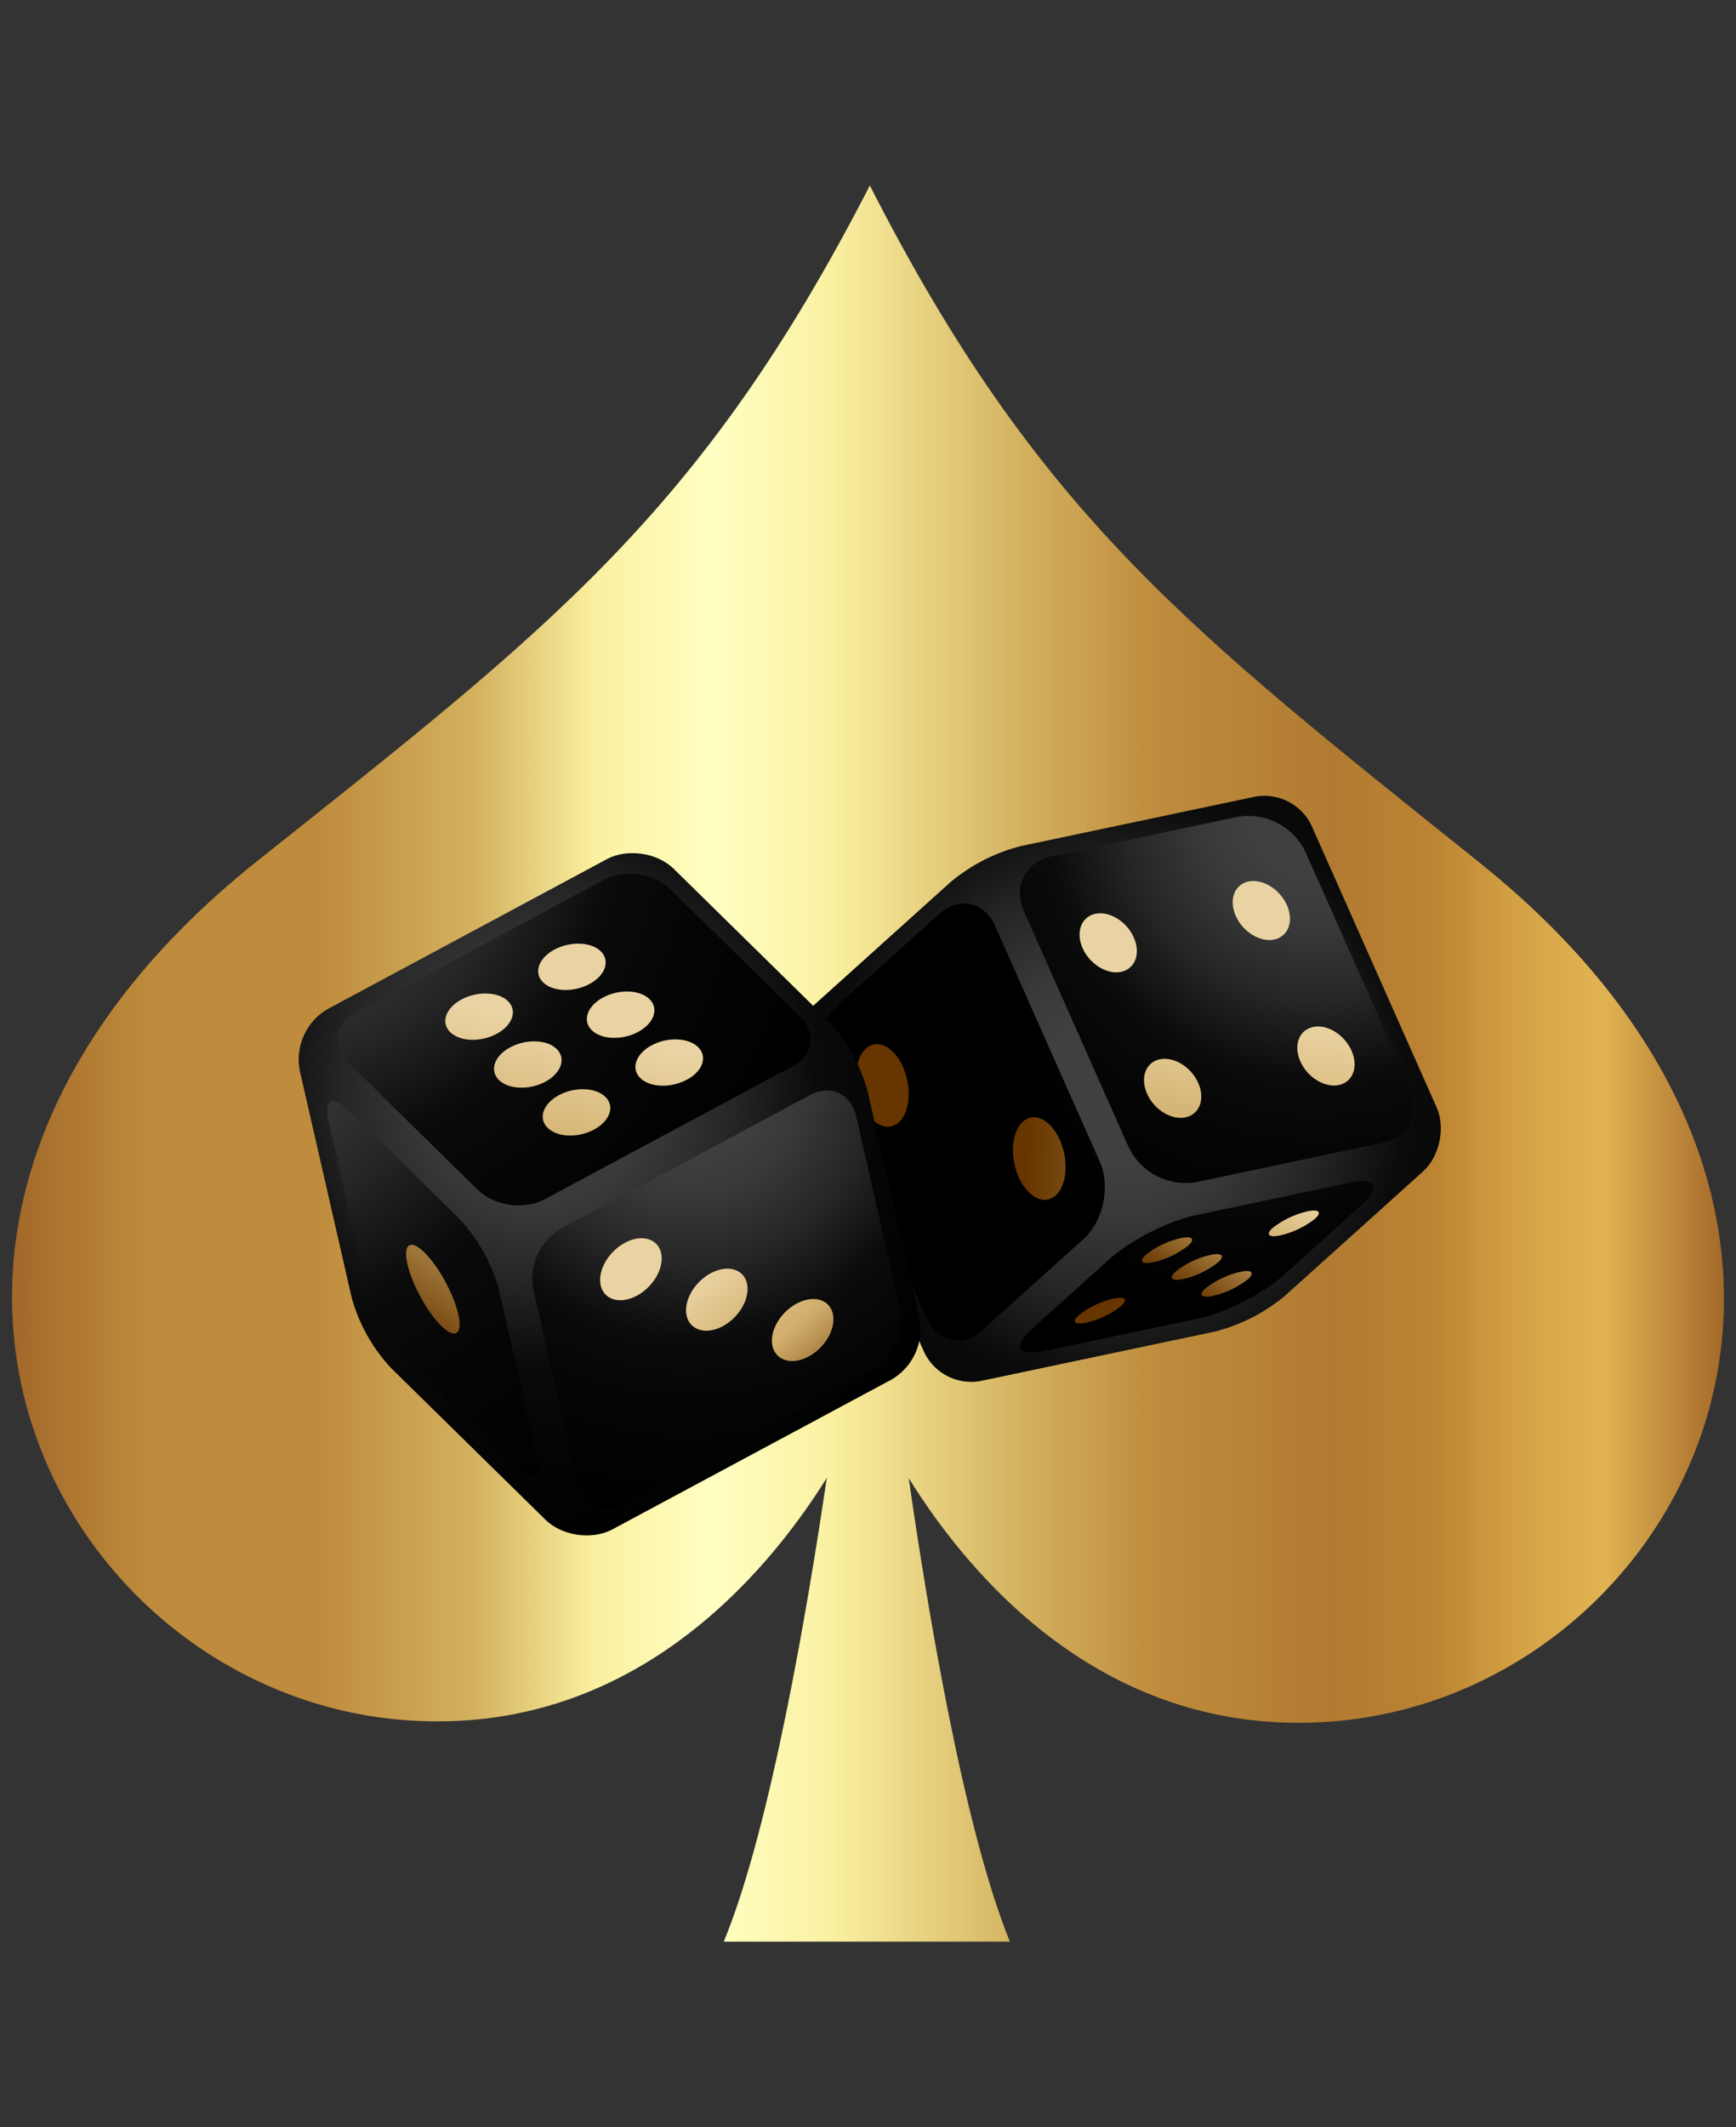 <svg width="49" height="60" viewBox="0 0 49 60" fill="none" xmlns="http://www.w3.org/2000/svg">
<rect x="0" y="0" width="49" height="60" fill="#333333" stroke="none"/>
<path d="M41.762 24.332C33.566 17.767 29.281 14.506 24.552 5.232C19.795 14.492 15.497 17.738 7.277 24.274C-5.562 34.491 1.528 47.867 11.549 48.528C17.794 48.938 21.588 44.484 23.337 41.687C22.806 45.282 21.749 51.571 20.429 54.768H28.505C27.197 51.563 26.163 45.282 25.649 41.691C27.387 44.492 31.166 48.96 37.411 48.571C47.434 47.945 54.57 34.595 41.762 24.332Z" fill="url(#paint0_linear_46_43)"/>
<path d="M37.014 23.275C36.874 22.989 36.645 22.755 36.362 22.61C36.078 22.465 35.755 22.415 35.441 22.468L28.81 23.866C28.091 24.05 27.421 24.391 26.849 24.864L22.936 28.385C22.47 28.804 22.297 29.615 22.552 30.188L26.09 38.151C26.23 38.438 26.459 38.671 26.742 38.816C27.026 38.961 27.349 39.011 27.663 38.957L34.292 37.559C35.012 37.376 35.682 37.035 36.255 36.562L40.167 33.042C40.633 32.622 40.806 31.81 40.551 31.238L37.014 23.275Z" fill="url(#paint1_radial_46_43)"/>
<path d="M28.897 25.696C28.589 25.001 28.944 24.306 29.687 24.149L34.931 23.042C35.312 22.975 35.705 23.035 36.05 23.211C36.395 23.387 36.673 23.67 36.842 24.019L39.806 30.69C40.114 31.383 39.759 32.08 39.016 32.236L33.772 33.343C33.391 33.409 32.998 33.35 32.653 33.174C32.308 32.998 32.03 32.714 31.861 32.366L28.897 25.696Z" fill="url(#paint2_radial_46_43)"/>
<path d="M36.324 25.53C36.123 25.078 35.638 24.78 35.238 24.864C34.839 24.948 34.679 25.382 34.881 25.835C35.082 26.288 35.568 26.585 35.966 26.501C36.365 26.417 36.525 25.982 36.324 25.53Z" fill="url(#paint3_linear_46_43)"/>
<path d="M32.002 26.442C31.801 25.989 31.316 25.691 30.916 25.775C30.516 25.859 30.357 26.3 30.558 26.747C30.76 27.193 31.244 27.497 31.644 27.413C32.043 27.328 32.203 26.894 32.002 26.442Z" fill="url(#paint4_linear_46_43)"/>
<path d="M38.148 29.634C37.946 29.182 37.461 28.883 37.062 28.968C36.664 29.053 36.503 29.486 36.703 29.939C36.904 30.392 37.392 30.689 37.79 30.605C38.189 30.521 38.349 30.087 38.148 29.634Z" fill="url(#paint5_linear_46_43)"/>
<path d="M33.821 30.546C33.62 30.093 33.134 29.796 32.736 29.879C32.337 29.963 32.176 30.398 32.377 30.851C32.578 31.304 33.064 31.601 33.462 31.517C33.861 31.433 34.023 30.998 33.821 30.546Z" fill="url(#paint6_linear_46_43)"/>
<path d="M31.343 35.492C31.907 34.984 32.976 34.443 33.719 34.283L38.097 33.359C38.841 33.203 38.987 33.49 38.422 33.998L36.22 35.979C35.656 36.487 34.587 37.028 33.843 37.188L29.465 38.112C28.723 38.268 28.576 37.98 29.14 37.473L31.343 35.492Z" fill="url(#paint7_radial_46_43)"/>
<path d="M34.379 35.609C34.589 35.421 34.49 35.326 34.16 35.399C33.804 35.481 33.471 35.64 33.184 35.866C32.974 36.054 33.074 36.149 33.404 36.076C33.76 35.994 34.093 35.835 34.379 35.609Z" fill="url(#paint8_linear_46_43)"/>
<path d="M37.116 34.379C37.325 34.191 37.227 34.096 36.896 34.169C36.541 34.251 36.208 34.41 35.921 34.636C35.711 34.824 35.816 34.919 36.14 34.846C36.496 34.764 36.829 34.604 37.116 34.379Z" fill="url(#paint9_linear_46_43)"/>
<path d="M33.538 35.135C33.748 34.947 33.649 34.851 33.319 34.925C32.963 35.007 32.63 35.166 32.342 35.391C32.133 35.579 32.231 35.675 32.562 35.601C32.918 35.52 33.251 35.361 33.538 35.135Z" fill="url(#paint10_linear_46_43)"/>
<path d="M35.22 36.085C35.43 35.897 35.332 35.801 35.001 35.876C34.645 35.957 34.312 36.116 34.025 36.341C33.815 36.53 33.92 36.626 34.244 36.551C34.6 36.469 34.933 36.31 35.22 36.085Z" fill="url(#paint11_linear_46_43)"/>
<path d="M31.642 36.84C31.852 36.652 31.753 36.556 31.423 36.631C31.067 36.712 30.734 36.872 30.447 37.097C30.238 37.285 30.336 37.382 30.667 37.307C31.022 37.226 31.355 37.067 31.642 36.842" fill="url(#paint12_linear_46_43)"/>
<path d="M23.197 30.525C22.888 29.832 23.092 28.847 23.661 28.341L26.503 25.784C27.068 25.276 27.782 25.428 28.089 26.122L31.043 32.769C31.351 33.462 31.148 34.447 30.578 34.954L27.736 37.511C27.172 38.018 26.457 37.866 26.15 37.172L23.197 30.525Z" fill="url(#paint13_radial_46_43)"/>
<path d="M24.166 30.272C24.128 30.887 24.428 31.539 24.837 31.73C25.246 31.92 25.607 31.576 25.646 30.961C25.684 30.345 25.382 29.693 24.974 29.503C24.567 29.313 24.204 29.657 24.166 30.272Z" fill="url(#paint14_linear_46_43)"/>
<path d="M28.594 32.334C28.556 32.949 28.856 33.601 29.265 33.791C29.674 33.982 30.036 33.638 30.074 33.023C30.112 32.407 29.812 31.755 29.403 31.565C28.994 31.375 28.632 31.719 28.594 32.334Z" fill="url(#paint15_linear_46_43)"/>
<path d="M24.487 30.774C24.283 30.033 23.903 29.352 23.379 28.79L19.014 24.504C18.549 24.048 17.7 23.926 17.126 24.235L9.237 28.468C8.947 28.639 8.717 28.896 8.578 29.202C8.438 29.509 8.396 29.85 8.457 30.181L9.926 36.6C10.13 37.341 10.51 38.022 11.034 38.584L15.399 42.869C15.863 43.325 16.713 43.447 17.286 43.139L25.176 38.906C25.466 38.734 25.696 38.478 25.835 38.171C25.975 37.865 26.016 37.523 25.955 37.192L24.487 30.774Z" fill="url(#paint16_radial_46_43)"/>
<path d="M9.828 29.97C9.364 29.514 9.453 28.889 10.026 28.581L17.04 24.817C17.614 24.508 18.463 24.63 18.928 25.086L22.584 28.677C23.049 29.134 22.959 29.759 22.386 30.066L15.371 33.83C14.798 34.139 13.948 34.017 13.483 33.561L9.828 29.97Z" fill="url(#paint17_radial_46_43)"/>
<path d="M19.387 30.456C19.837 30.215 19.981 29.802 19.702 29.533C19.423 29.265 18.842 29.244 18.393 29.485C17.944 29.726 17.799 30.14 18.072 30.408C18.345 30.677 18.931 30.698 19.382 30.456" fill="url(#paint18_linear_46_43)"/>
<path d="M18.012 29.106C18.462 28.865 18.606 28.452 18.333 28.183C18.061 27.915 17.473 27.894 17.023 28.135C16.573 28.376 16.43 28.79 16.702 29.058C16.975 29.327 17.562 29.348 18.012 29.106Z" fill="url(#paint19_linear_46_43)"/>
<path d="M16.637 27.756C17.087 27.515 17.231 27.102 16.958 26.834C16.686 26.565 16.098 26.543 15.648 26.785C15.198 27.028 15.055 27.44 15.329 27.708C15.602 27.977 16.188 27.998 16.637 27.756Z" fill="url(#paint20_linear_46_43)"/>
<path d="M16.766 31.863C17.217 31.62 17.361 31.207 17.087 30.939C16.814 30.67 16.228 30.649 15.777 30.89C15.326 31.132 15.184 31.546 15.457 31.813C15.731 32.081 16.316 32.104 16.766 31.863Z" fill="url(#paint21_linear_46_43)"/>
<path d="M15.392 30.513C15.842 30.271 15.986 29.857 15.713 29.589C15.441 29.32 14.853 29.299 14.402 29.541C13.951 29.782 13.81 30.196 14.082 30.464C14.355 30.731 14.943 30.754 15.392 30.513Z" fill="url(#paint22_linear_46_43)"/>
<path d="M14.017 29.162C14.467 28.921 14.612 28.508 14.338 28.239C14.065 27.971 13.478 27.95 13.028 28.191C12.578 28.432 12.434 28.845 12.707 29.114C12.981 29.382 13.567 29.404 14.017 29.162Z" fill="url(#paint23_linear_46_43)"/>
<path d="M11.462 38.342C10.939 37.78 10.559 37.099 10.354 36.359L9.279 31.653C9.133 31.017 9.394 30.872 9.86 31.328L12.972 34.384C13.495 34.947 13.876 35.627 14.08 36.367L15.152 41.074C15.297 41.709 15.036 41.855 14.571 41.399L11.462 38.342Z" fill="url(#paint24_radial_46_43)"/>
<path d="M12.935 37.068C12.804 36.496 12.377 35.718 11.98 35.329C11.584 34.94 11.369 35.087 11.5 35.658C11.631 36.23 12.057 37.008 12.454 37.397C12.85 37.786 13.065 37.639 12.935 37.068Z" fill="url(#paint25_linear_46_43)"/>
<path d="M15.053 36.373C14.992 36.042 15.034 35.7 15.173 35.393C15.312 35.087 15.542 34.831 15.832 34.659L22.859 30.89C23.433 30.582 24.021 30.849 24.166 31.484L25.415 36.945C25.476 37.276 25.434 37.618 25.294 37.925C25.155 38.231 24.924 38.488 24.635 38.659L17.608 42.429C17.034 42.736 16.445 42.468 16.3 41.834L15.053 36.373Z" fill="url(#paint26_radial_46_43)"/>
<path d="M17.11 35.555C17.396 35.091 17.94 34.826 18.326 34.962C18.712 35.098 18.791 35.584 18.505 36.047C18.219 36.511 17.675 36.776 17.29 36.64C16.904 36.504 16.824 36.018 17.11 35.555Z" fill="url(#paint27_linear_46_43)"/>
<path d="M19.534 36.413C19.82 35.949 20.364 35.684 20.75 35.82C21.136 35.956 21.215 36.442 20.93 36.906C20.645 37.369 20.099 37.64 19.715 37.498C19.33 37.356 19.249 36.876 19.534 36.413Z" fill="url(#paint28_linear_46_43)"/>
<path d="M21.958 37.268C22.244 36.805 22.789 36.541 23.174 36.676C23.558 36.811 23.64 37.298 23.354 37.761C23.068 38.225 22.524 38.495 22.138 38.354C21.753 38.212 21.673 37.732 21.958 37.268Z" fill="url(#paint29_linear_46_43)"/>
<defs>
<linearGradient id="paint0_linear_46_43" x1="0.34" y1="30.003" x2="48.66" y2="30.003" gradientUnits="userSpaceOnUse">
<stop stop-color="#A2682A"/>
<stop offset="0.08" stop-color="#BE8C3C"/>
<stop offset="0.18" stop-color="#BE8C3C"/>
<stop offset="0.27" stop-color="#D3B15F"/>
<stop offset="0.34" stop-color="#FAF0A0"/>
<stop offset="0.41" stop-color="#FFFFC2"/>
<stop offset="0.48" stop-color="#FAF0A0"/>
<stop offset="0.59" stop-color="#D3B15F"/>
<stop offset="0.67" stop-color="#BE8C3C"/>
<stop offset="0.77" stop-color="#B17B32"/>
<stop offset="0.83" stop-color="#BB8332"/>
<stop offset="0.88" stop-color="#D4A245"/>
<stop offset="0.93" stop-color="#E1B453"/>
<stop offset="1" stop-color="#A4692A"/>
</linearGradient>
<radialGradient id="paint1_radial_46_43" cx="0" cy="0" r="1" gradientUnits="userSpaceOnUse" gradientTransform="translate(31.55 30.713) scale(14.891 14.891)">
<stop offset="0.14" stop-color="#404040"/>
<stop offset="0.24" stop-color="#393939"/>
<stop offset="0.39" stop-color="#262626"/>
<stop offset="0.55" stop-color="#0B0B0B"/>
<stop offset="0.69" stop-color="#050505"/>
<stop offset="0.94"/>
</radialGradient>
<radialGradient id="paint2_radial_46_43" cx="0" cy="0" r="1" gradientUnits="userSpaceOnUse" gradientTransform="translate(37.211 22.764) scale(13.97 13.97)">
<stop offset="0.14" stop-color="#404040"/>
<stop offset="0.24" stop-color="#393939"/>
<stop offset="0.39" stop-color="#262626"/>
<stop offset="0.55" stop-color="#0B0B0B"/>
<stop offset="0.69" stop-color="#050505"/>
<stop offset="0.94"/>
</radialGradient>
<linearGradient id="paint3_linear_46_43" x1="34.193" y1="37.033" x2="35.649" y2="25.3" gradientUnits="userSpaceOnUse">
<stop stop-color="#663500"/>
<stop offset="0.08" stop-color="#764710"/>
<stop offset="0.24" stop-color="#9E7538"/>
<stop offset="0.41" stop-color="#D0AD6A"/>
<stop offset="0.5" stop-color="#D8B97C"/>
<stop offset="0.72" stop-color="#EAD3A2"/>
</linearGradient>
<linearGradient id="paint4_linear_46_43" x1="30.047" y1="36.517" x2="31.504" y2="24.785" gradientUnits="userSpaceOnUse">
<stop stop-color="#663500"/>
<stop offset="0.08" stop-color="#764710"/>
<stop offset="0.24" stop-color="#9E7538"/>
<stop offset="0.41" stop-color="#D0AD6A"/>
<stop offset="0.5" stop-color="#D8B97C"/>
<stop offset="0.72" stop-color="#EAD3A2"/>
</linearGradient>
<linearGradient id="paint5_linear_46_43" x1="36.49" y1="37.318" x2="37.947" y2="25.585" gradientUnits="userSpaceOnUse">
<stop stop-color="#663500"/>
<stop offset="0.08" stop-color="#764710"/>
<stop offset="0.24" stop-color="#9E7538"/>
<stop offset="0.41" stop-color="#D0AD6A"/>
<stop offset="0.5" stop-color="#D8B97C"/>
<stop offset="0.72" stop-color="#EAD3A2"/>
</linearGradient>
<linearGradient id="paint6_linear_46_43" x1="32.346" y1="36.804" x2="33.802" y2="25.07" gradientUnits="userSpaceOnUse">
<stop stop-color="#663500"/>
<stop offset="0.08" stop-color="#764710"/>
<stop offset="0.24" stop-color="#9E7538"/>
<stop offset="0.41" stop-color="#D0AD6A"/>
<stop offset="0.5" stop-color="#D8B97C"/>
<stop offset="0.72" stop-color="#EAD3A2"/>
</linearGradient>
<radialGradient id="paint7_radial_46_43" cx="0" cy="0" r="1" gradientUnits="userSpaceOnUse" gradientTransform="translate(34.833 28.131) scale(9.218 9.218)">
<stop offset="0.14" stop-color="#404040"/>
<stop offset="0.24" stop-color="#393939"/>
<stop offset="0.39" stop-color="#262626"/>
<stop offset="0.55" stop-color="#0B0B0B"/>
<stop offset="0.69" stop-color="#050505"/>
<stop offset="0.94"/>
</radialGradient>
<linearGradient id="paint8_linear_46_43" x1="33.259" y1="36.481" x2="36.736" y2="31.522" gradientUnits="userSpaceOnUse">
<stop stop-color="#663500"/>
<stop offset="0.08" stop-color="#764710"/>
<stop offset="0.24" stop-color="#9E7538"/>
<stop offset="0.41" stop-color="#D0AD6A"/>
<stop offset="0.5" stop-color="#D8B97C"/>
<stop offset="0.72" stop-color="#EAD3A2"/>
</linearGradient>
<linearGradient id="paint9_linear_46_43" x1="34.516" y1="37.362" x2="37.992" y2="32.403" gradientUnits="userSpaceOnUse">
<stop stop-color="#663500"/>
<stop offset="0.08" stop-color="#764710"/>
<stop offset="0.24" stop-color="#9E7538"/>
<stop offset="0.41" stop-color="#D0AD6A"/>
<stop offset="0.5" stop-color="#D8B97C"/>
<stop offset="0.72" stop-color="#EAD3A2"/>
</linearGradient>
<linearGradient id="paint10_linear_46_43" x1="32.471" y1="35.929" x2="35.948" y2="30.969" gradientUnits="userSpaceOnUse">
<stop stop-color="#663500"/>
<stop offset="0.08" stop-color="#764710"/>
<stop offset="0.24" stop-color="#9E7538"/>
<stop offset="0.41" stop-color="#D0AD6A"/>
<stop offset="0.5" stop-color="#D8B97C"/>
<stop offset="0.72" stop-color="#EAD3A2"/>
</linearGradient>
<linearGradient id="paint11_linear_46_43" x1="34.047" y1="37.032" x2="37.524" y2="32.074" gradientUnits="userSpaceOnUse">
<stop stop-color="#663500"/>
<stop offset="0.08" stop-color="#764710"/>
<stop offset="0.24" stop-color="#9E7538"/>
<stop offset="0.41" stop-color="#D0AD6A"/>
<stop offset="0.5" stop-color="#D8B97C"/>
<stop offset="0.72" stop-color="#EAD3A2"/>
</linearGradient>
<linearGradient id="paint12_linear_46_43" x1="32.003" y1="35.6" x2="35.479" y2="30.641" gradientUnits="userSpaceOnUse">
<stop stop-color="#663500"/>
<stop offset="0.08" stop-color="#764710"/>
<stop offset="0.24" stop-color="#9E7538"/>
<stop offset="0.41" stop-color="#D0AD6A"/>
<stop offset="0.5" stop-color="#D8B97C"/>
<stop offset="0.72" stop-color="#EAD3A2"/>
</linearGradient>
<radialGradient id="paint13_radial_46_43" cx="0" cy="0" r="1" gradientUnits="userSpaceOnUse" gradientTransform="translate(37.134 28.081) scale(8.916)">
<stop offset="0.14" stop-color="#404040"/>
<stop offset="0.24" stop-color="#393939"/>
<stop offset="0.39" stop-color="#262626"/>
<stop offset="0.55" stop-color="#0B0B0B"/>
<stop offset="0.69" stop-color="#050505"/>
<stop offset="0.94"/>
</radialGradient>
<linearGradient id="paint14_linear_46_43" x1="29.03" y1="30.745" x2="42.117" y2="31.154" gradientUnits="userSpaceOnUse">
<stop stop-color="#663500"/>
<stop offset="0.08" stop-color="#764710"/>
<stop offset="0.24" stop-color="#9E7538"/>
<stop offset="0.41" stop-color="#D0AD6A"/>
<stop offset="0.5" stop-color="#D8B97C"/>
<stop offset="0.72" stop-color="#EAD3A2"/>
</linearGradient>
<linearGradient id="paint15_linear_46_43" x1="28.97" y1="32.667" x2="42.057" y2="33.076" gradientUnits="userSpaceOnUse">
<stop stop-color="#663500"/>
<stop offset="0.08" stop-color="#764710"/>
<stop offset="0.24" stop-color="#9E7538"/>
<stop offset="0.41" stop-color="#D0AD6A"/>
<stop offset="0.5" stop-color="#D8B97C"/>
<stop offset="0.72" stop-color="#EAD3A2"/>
</linearGradient>
<radialGradient id="paint16_radial_46_43" cx="0" cy="0" r="1" gradientUnits="userSpaceOnUse" gradientTransform="translate(15.211 30.62) scale(14.13 14.13)">
<stop offset="0.14" stop-color="#404040"/>
<stop offset="0.24" stop-color="#393939"/>
<stop offset="0.39" stop-color="#262626"/>
<stop offset="0.55" stop-color="#0B0B0B"/>
<stop offset="0.69" stop-color="#050505"/>
<stop offset="0.94"/>
</radialGradient>
<radialGradient id="paint17_radial_46_43" cx="0" cy="0" r="1" gradientUnits="userSpaceOnUse" gradientTransform="translate(7.565 22.949) scale(17.691 17.691)">
<stop offset="0.14" stop-color="#404040"/>
<stop offset="0.24" stop-color="#393939"/>
<stop offset="0.39" stop-color="#262626"/>
<stop offset="0.55" stop-color="#0B0B0B"/>
<stop offset="0.69" stop-color="#050505"/>
<stop offset="0.94"/>
</radialGradient>
<linearGradient id="paint18_linear_46_43" x1="17.141" y1="37.977" x2="19.646" y2="26.526" gradientUnits="userSpaceOnUse">
<stop stop-color="#663500"/>
<stop offset="0.08" stop-color="#764710"/>
<stop offset="0.24" stop-color="#9E7538"/>
<stop offset="0.41" stop-color="#D0AD6A"/>
<stop offset="0.5" stop-color="#D8B97C"/>
<stop offset="0.72" stop-color="#EAD3A2"/>
</linearGradient>
<linearGradient id="paint19_linear_46_43" x1="15.546" y1="37.63" x2="18.052" y2="26.178" gradientUnits="userSpaceOnUse">
<stop stop-color="#663500"/>
<stop offset="0.08" stop-color="#764710"/>
<stop offset="0.24" stop-color="#9E7538"/>
<stop offset="0.41" stop-color="#D0AD6A"/>
<stop offset="0.5" stop-color="#D8B97C"/>
<stop offset="0.72" stop-color="#EAD3A2"/>
</linearGradient>
<linearGradient id="paint20_linear_46_43" x1="13.954" y1="37.281" x2="16.458" y2="25.829" gradientUnits="userSpaceOnUse">
<stop stop-color="#663500"/>
<stop offset="0.08" stop-color="#764710"/>
<stop offset="0.24" stop-color="#9E7538"/>
<stop offset="0.41" stop-color="#D0AD6A"/>
<stop offset="0.5" stop-color="#D8B97C"/>
<stop offset="0.72" stop-color="#EAD3A2"/>
</linearGradient>
<linearGradient id="paint21_linear_46_43" x1="14.934" y1="37.495" x2="17.439" y2="26.044" gradientUnits="userSpaceOnUse">
<stop stop-color="#663500"/>
<stop offset="0.08" stop-color="#764710"/>
<stop offset="0.24" stop-color="#9E7538"/>
<stop offset="0.41" stop-color="#D0AD6A"/>
<stop offset="0.5" stop-color="#D8B97C"/>
<stop offset="0.72" stop-color="#EAD3A2"/>
</linearGradient>
<linearGradient id="paint22_linear_46_43" x1="13.34" y1="37.147" x2="15.846" y2="25.696" gradientUnits="userSpaceOnUse">
<stop stop-color="#663500"/>
<stop offset="0.08" stop-color="#764710"/>
<stop offset="0.24" stop-color="#9E7538"/>
<stop offset="0.41" stop-color="#D0AD6A"/>
<stop offset="0.5" stop-color="#D8B97C"/>
<stop offset="0.72" stop-color="#EAD3A2"/>
</linearGradient>
<linearGradient id="paint23_linear_46_43" x1="11.747" y1="36.798" x2="14.251" y2="25.346" gradientUnits="userSpaceOnUse">
<stop stop-color="#663500"/>
<stop offset="0.08" stop-color="#764710"/>
<stop offset="0.24" stop-color="#9E7538"/>
<stop offset="0.41" stop-color="#D0AD6A"/>
<stop offset="0.5" stop-color="#D8B97C"/>
<stop offset="0.72" stop-color="#EAD3A2"/>
</linearGradient>
<radialGradient id="paint24_radial_46_43" cx="0" cy="0" r="1" gradientUnits="userSpaceOnUse" gradientTransform="translate(5.335 26.903) scale(20.024 20.024)">
<stop offset="0.14" stop-color="#404040"/>
<stop offset="0.24" stop-color="#393939"/>
<stop offset="0.39" stop-color="#262626"/>
<stop offset="0.55" stop-color="#0B0B0B"/>
<stop offset="0.69" stop-color="#050505"/>
<stop offset="0.94"/>
</radialGradient>
<linearGradient id="paint25_linear_46_43" x1="11.292" y1="37.84" x2="16.507" y2="29.508" gradientUnits="userSpaceOnUse">
<stop stop-color="#663500"/>
<stop offset="0.08" stop-color="#764710"/>
<stop offset="0.24" stop-color="#9E7538"/>
<stop offset="0.41" stop-color="#D0AD6A"/>
<stop offset="0.5" stop-color="#D8B97C"/>
<stop offset="0.72" stop-color="#EAD3A2"/>
</linearGradient>
<radialGradient id="paint26_radial_46_43" cx="0" cy="0" r="1" gradientUnits="userSpaceOnUse" gradientTransform="translate(19.435 30.511) scale(13.161 13.161)">
<stop offset="0.14" stop-color="#404040"/>
<stop offset="0.24" stop-color="#393939"/>
<stop offset="0.39" stop-color="#262626"/>
<stop offset="0.55" stop-color="#0B0B0B"/>
<stop offset="0.69" stop-color="#050505"/>
<stop offset="0.94"/>
</radialGradient>
<linearGradient id="paint27_linear_46_43" x1="22.125" y1="40.746" x2="17.052" y2="34.939" gradientUnits="userSpaceOnUse">
<stop stop-color="#663500"/>
<stop offset="0.08" stop-color="#764710"/>
<stop offset="0.24" stop-color="#9E7538"/>
<stop offset="0.41" stop-color="#D0AD6A"/>
<stop offset="0.5" stop-color="#D8B97C"/>
<stop offset="0.72" stop-color="#EAD3A2"/>
</linearGradient>
<linearGradient id="paint28_linear_46_43" x1="23.37" y1="40.253" x2="18.299" y2="34.446" gradientUnits="userSpaceOnUse">
<stop stop-color="#663500"/>
<stop offset="0.08" stop-color="#764710"/>
<stop offset="0.24" stop-color="#9E7538"/>
<stop offset="0.41" stop-color="#D0AD6A"/>
<stop offset="0.5" stop-color="#D8B97C"/>
<stop offset="0.72" stop-color="#EAD3A2"/>
</linearGradient>
<linearGradient id="paint29_linear_46_43" x1="24.616" y1="39.759" x2="19.545" y2="33.952" gradientUnits="userSpaceOnUse">
<stop stop-color="#663500"/>
<stop offset="0.08" stop-color="#764710"/>
<stop offset="0.24" stop-color="#9E7538"/>
<stop offset="0.41" stop-color="#D0AD6A"/>
<stop offset="0.5" stop-color="#D8B97C"/>
<stop offset="0.72" stop-color="#EAD3A2"/>
</linearGradient>
</defs>
</svg>
